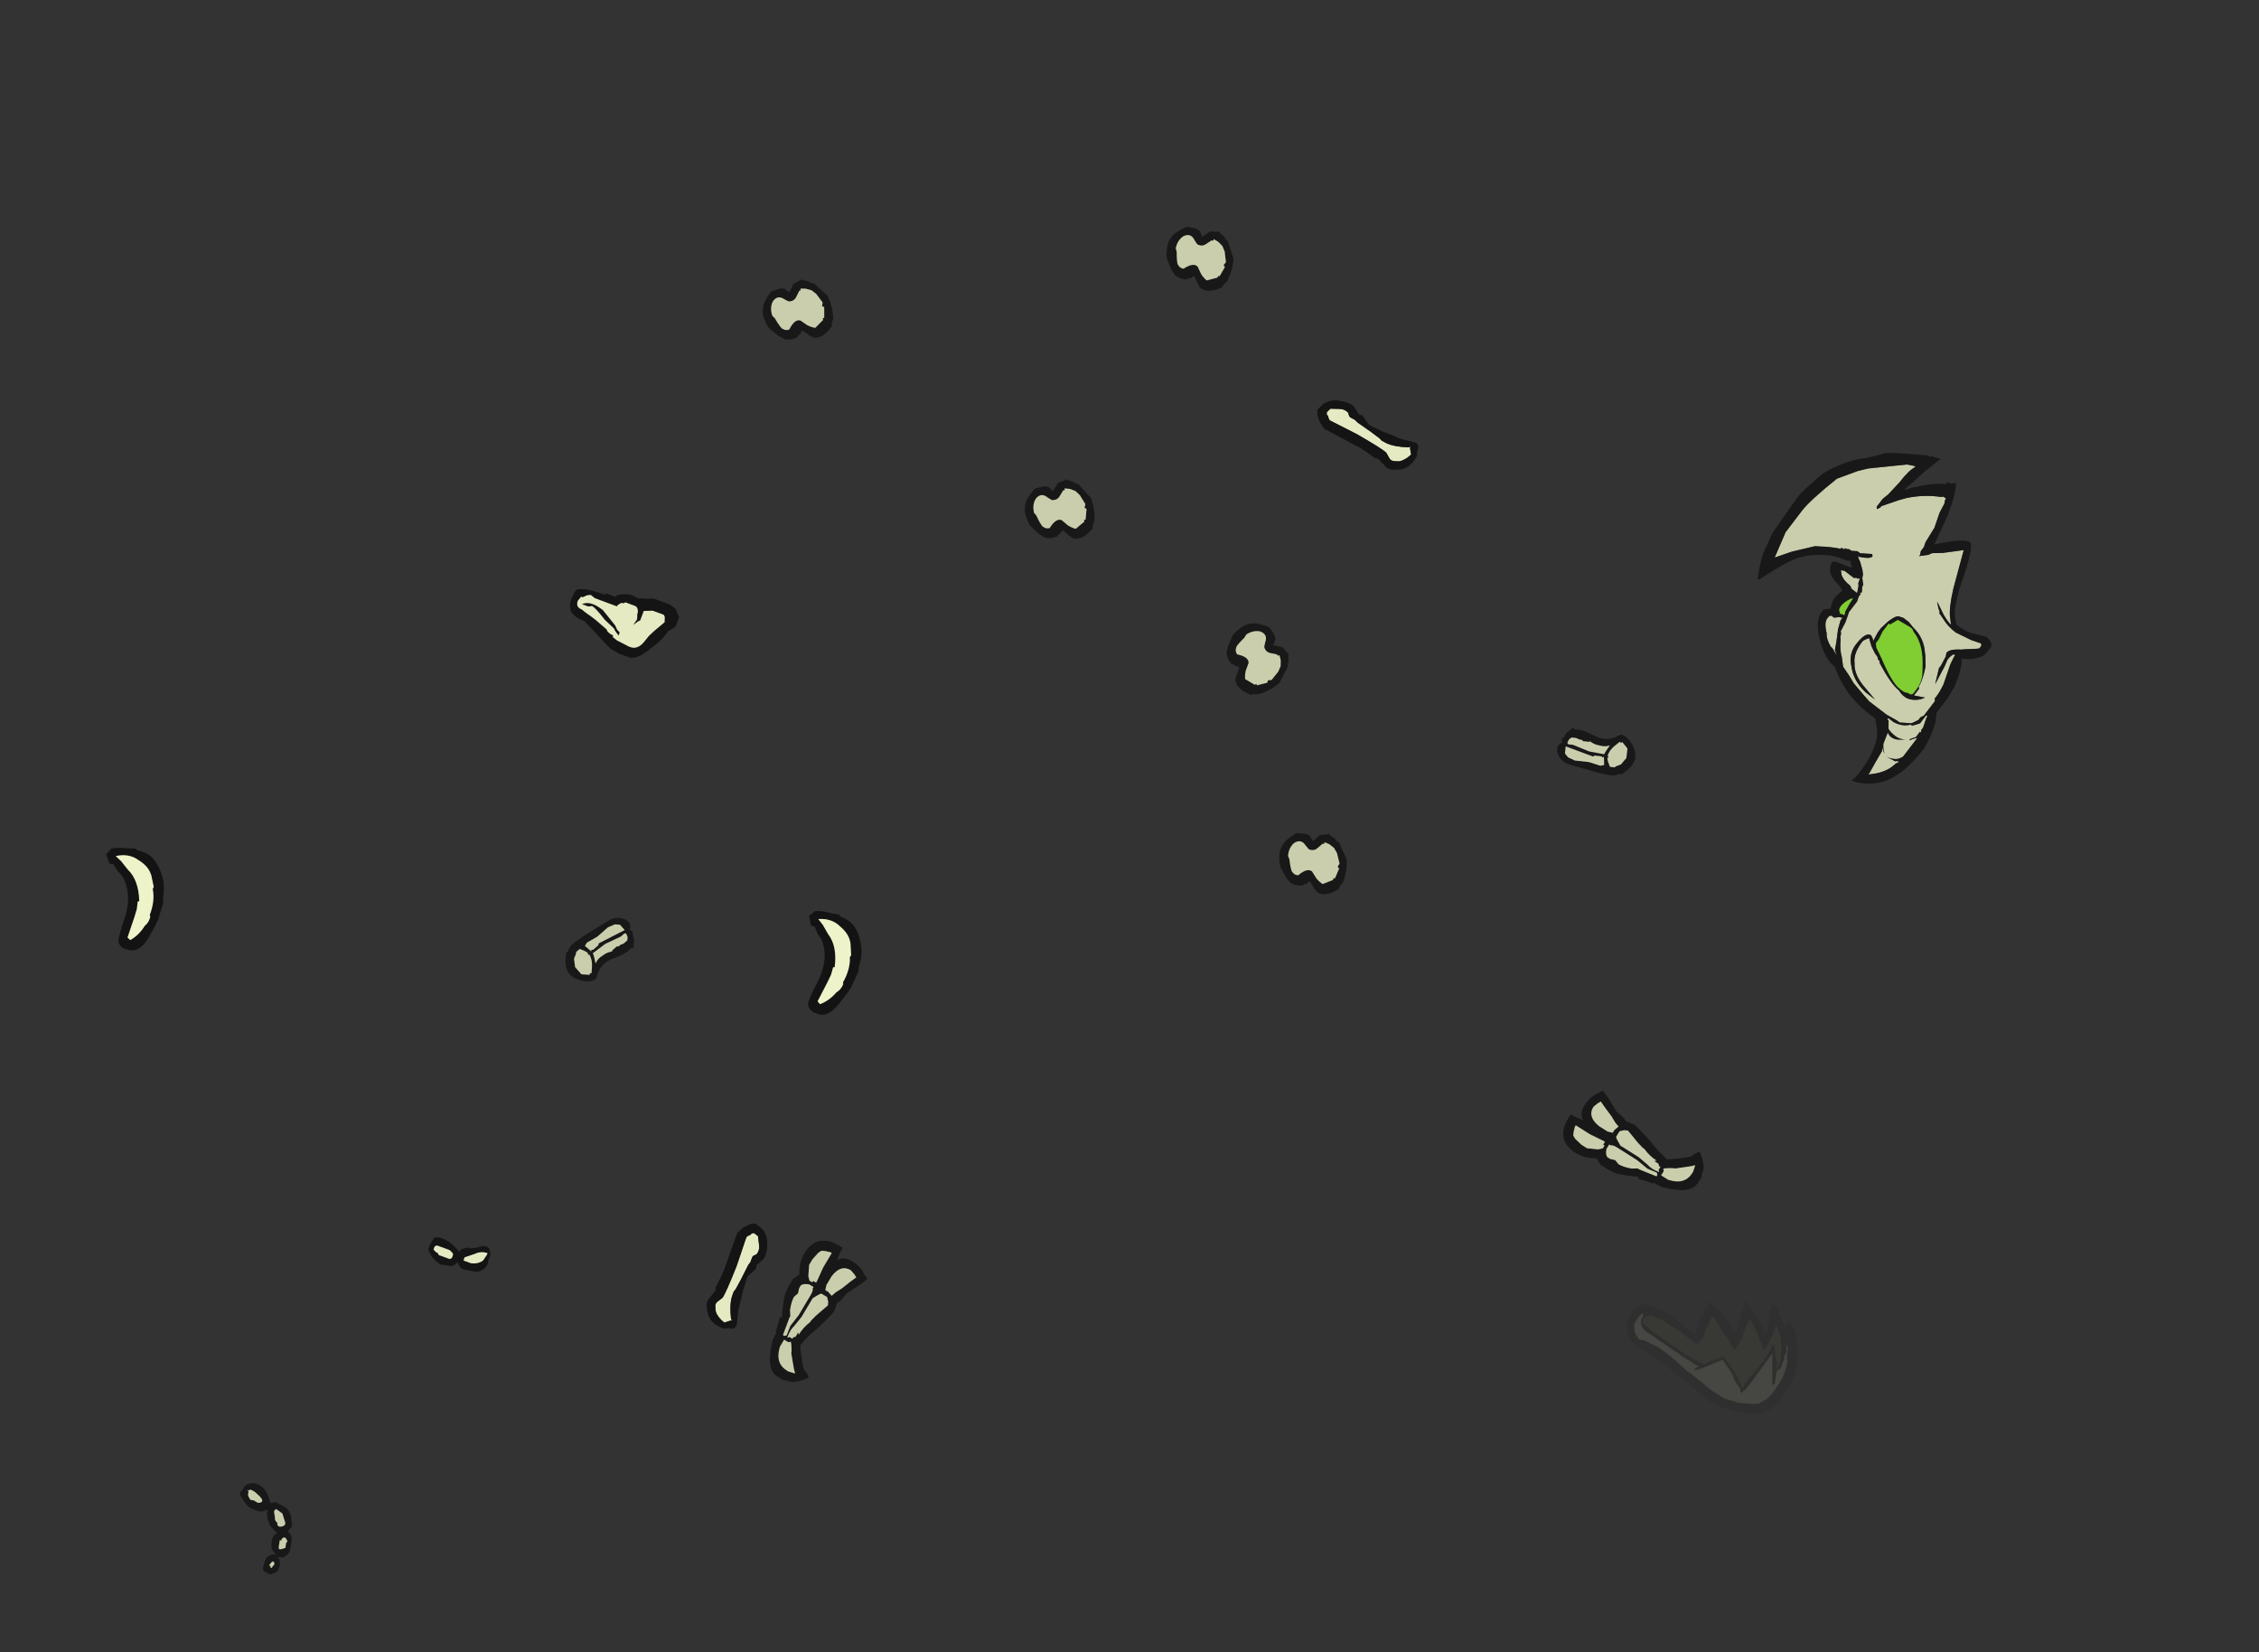 <?xml version="1.0" encoding="UTF-8" standalone="no"?>
<svg xmlns:ffdec="https://www.free-decompiler.com/flash" xmlns:xlink="http://www.w3.org/1999/xlink" ffdec:objectType="frame" height="344.65px" width="471.35px" xmlns="http://www.w3.org/2000/svg">
  <rect width="100%" height="100%" fill="#333333" stroke="none"/>
  <g transform="matrix(1.0, 0.0, 0.0, 1.0, 203.7, 184.4)">
    <use ffdec:characterId="857" ffdec:characterName="a_Dragon2BoneFoot" height="30.1" transform="matrix(-0.534, 0.844, -0.844, -0.534, 153.585, 57.638)" width="14.0" xlink:href="#sprite0"/>
    <use ffdec:characterId="855" ffdec:characterName="a_Dragon2BoneLeg2" height="14.0" transform="matrix(0.78, -0.623, 0.623, 0.78, 119.778, -28.797)" width="13.65" xlink:href="#sprite1"/>
    <use ffdec:characterId="853" ffdec:characterName="a_Dragon2BoneLeg1" height="21.7" transform="matrix(-0.723, 0.689, -0.689, -0.723, 93.472, -90.253)" width="11.9" xlink:href="#sprite2"/>
    <use ffdec:characterId="851" ffdec:characterName="a_Dragon2BoneTail1" height="12.95" transform="matrix(-0.342, 0.939, -0.939, -0.342, -100.511, 76.091)" width="7.0" xlink:href="#sprite3"/>
    <use ffdec:characterId="849" ffdec:characterName="a_Dragon2BoneTail2" height="12.6" transform="matrix(0.157, -0.987, 0.987, 0.157, -156.145, 142.645)" width="18.2" xlink:href="#sprite4"/>
    <use ffdec:characterId="847" ffdec:characterName="a_Dragon2BoneWaist" height="13.3" transform="matrix(0.937, 0.347, -0.347, 0.937, -82.387, -65.113)" width="22.4" xlink:href="#sprite5"/>
    <use ffdec:characterId="857" ffdec:characterName="a_Dragon2BoneFoot" height="30.1" transform="matrix(-0.858, -0.511, 0.511, -0.858, -36.643, 105.687)" width="14.0" xlink:href="#sprite0"/>
    <use ffdec:characterId="855" ffdec:characterName="a_Dragon2BoneLeg2" height="14.0" transform="matrix(-0.066, 0.998, -0.998, -0.066, -71.105, 7.328)" width="13.65" xlink:href="#sprite1"/>
    <use ffdec:characterId="853" ffdec:characterName="a_Dragon2BoneLeg1" height="21.7" transform="matrix(-0.786, -0.616, 0.616, -0.786, -51.505, 94.141)" width="11.9" xlink:href="#sprite2"/>
    <use ffdec:characterId="845" ffdec:characterName="a_Dragon2BoneNeck" height="12.6" transform="matrix(0.947, -0.318, 0.318, 0.947, -45.883, -122.939)" width="14.0" xlink:href="#sprite6"/>
    <use ffdec:characterId="845" ffdec:characterName="a_Dragon2BoneNeck" height="12.6" transform="matrix(0.978, 0.204, -0.204, 0.978, 40.985, -138.09)" width="14.0" xlink:href="#sprite6"/>
    <use ffdec:characterId="845" ffdec:characterName="a_Dragon2BoneNeck" height="12.6" transform="matrix(0.541, 0.839, -0.839, 0.541, 59.799, -56.333)" width="14.0" xlink:href="#sprite6"/>
    <use ffdec:characterId="845" ffdec:characterName="a_Dragon2BoneNeck" height="12.6" transform="matrix(0.996, 0.083, -0.083, 0.996, 63.748, -11.207)" width="14.0" xlink:href="#sprite6"/>
    <use ffdec:characterId="845" ffdec:characterName="a_Dragon2BoneNeck" height="12.6" transform="matrix(0.973, -0.23, 0.23, 0.973, 9.145, -82.118)" width="14.0" xlink:href="#sprite6"/>
    <use ffdec:characterId="883" ffdec:characterName="a_Dragon2Jaw" height="36.05" transform="matrix(0.53, -0.848, 0.848, 0.53, 133.0, 95.4)" width="24.15" xlink:href="#sprite7"/>
    <use ffdec:characterId="859" ffdec:characterName="a_Dragon2Head2" height="64.75" transform="matrix(-0.794, -0.606, 0.606, -0.794, 188.955, -16.709)" width="52.85" xlink:href="#sprite8"/>
    <use ffdec:characterId="843" ffdec:characterName="a_Dragon2BoneRib" height="21.7" transform="matrix(-0.98, 0.196, -0.196, -0.98, -21.507, 25.379)" width="13.3" xlink:href="#sprite9"/>
    <use ffdec:characterId="843" ffdec:characterName="a_Dragon2BoneRib" height="21.7" transform="matrix(-0.94, 0.342, -0.342, -0.94, -165.49, 10.321)" width="13.3" xlink:href="#sprite9"/>
  </g>
  <defs>
    <g id="sprite0" transform="matrix(1.0, 0.0, 0.0, 1.0, 7.0, 15.05)">
      <use ffdec:characterId="856" height="4.3" transform="matrix(7.0, 0.0, 0.0, 7.0, -7.0, -15.05)" width="2.0" xlink:href="#shape0"/>
    </g>
    <g id="shape0" transform="matrix(1.0, 0.0, 0.0, 1.0, 1.0, 2.15)">
      <path d="M0.15 -2.15 L0.15 -2.15 M0.5 -1.05 L0.55 -1.0 0.55 -0.95 Q0.6 -0.75 0.65 -0.6 L0.6 -0.55 0.7 -0.35 0.85 0.0 Q0.9 0.2 0.9 0.35 L0.9 0.6 0.8 0.8 Q1.0 1.1 1.0 1.45 1.0 1.65 0.9 1.85 0.7 2.15 0.25 2.15 L0.1 2.15 0.1 2.1 Q0.1 1.95 0.05 1.75 -0.05 1.95 -0.35 1.95 -0.65 1.95 -0.85 1.8 -1.0 1.75 -1.0 1.7 L-0.9 1.45 -0.7 1.05 -0.65 0.75 -0.6 0.65 -0.65 0.4 Q-0.65 0.3 -0.5 -0.25 -0.35 -0.65 -0.3 -1.0 -0.4 -1.15 -0.65 -1.45 L-0.75 -1.55 Q-1.0 -1.65 -1.0 -1.7 -1.0 -1.75 -0.8 -1.95 -0.65 -2.1 -0.5 -2.1 L-0.4 -2.15 -0.2 -2.15 Q0.05 -2.15 0.25 -1.85 L0.4 -1.55 0.45 -1.4 Q0.5 -1.3 0.5 -1.1 L0.5 -1.05 M0.15 -1.5 L0.1 -1.6 Q-0.05 -1.85 -0.35 -1.85 L-0.4 -1.85 -0.6 -1.8 -0.5 -1.7 -0.2 -1.35 -0.15 -1.25 -0.05 -1.1 0.0 -1.05 0.05 -1.1 0.2 -1.1 0.2 -1.35 0.15 -1.5 M0.1 -0.95 L0.0 -0.95 0.0 -0.9 -0.05 -0.85 -0.05 -0.7 -0.1 -0.75 Q-0.1 -0.5 -0.2 -0.25 L-0.2 -0.2 -0.25 0.0 -0.4 0.45 -0.35 0.55 -0.25 0.65 -0.05 0.65 Q0.0 0.6 0.1 0.4 L0.1 -0.25 0.15 -0.6 Q0.2 -0.75 0.15 -1.0 L0.1 -0.95 M0.3 -1.0 L0.25 -1.0 0.2 -0.95 0.25 -0.65 0.2 -0.25 0.2 0.45 Q0.2 0.6 0.25 0.65 L0.25 0.7 0.4 0.7 Q0.55 0.65 0.6 0.55 L0.6 0.45 0.55 0.3 0.6 0.15 Q0.6 0.0 0.5 -0.25 L0.4 -0.4 0.4 -0.45 0.3 -1.0 M0.35 0.85 L0.25 0.85 0.25 0.9 0.3 1.35 0.3 1.85 0.35 1.85 0.5 1.8 0.6 1.75 0.65 1.65 0.7 1.4 0.7 1.2 0.55 0.9 0.45 0.8 0.35 0.8 0.35 0.85 M-0.15 0.8 L-0.2 0.8 -0.35 0.75 -0.4 0.9 -0.5 1.1 Q-0.65 1.5 -0.7 1.6 L-0.6 1.65 -0.45 1.7 Q-0.1 1.7 -0.05 1.25 L-0.05 0.95 -0.1 0.8 -0.15 0.8" fill="#111111" fill-opacity="0.761" fill-rule="evenodd" stroke="none"/>
      <path d="M0.5 -1.1 L0.5 -1.05 0.5 -1.1 M-0.15 0.8 L-0.1 0.8 -0.05 0.95 -0.05 1.25 Q-0.1 1.7 -0.45 1.7 L-0.6 1.65 -0.7 1.6 Q-0.65 1.5 -0.5 1.1 L-0.4 0.9 -0.35 0.75 -0.2 0.8 -0.15 0.8 M0.35 0.85 L0.35 0.8 0.45 0.8 0.55 0.9 0.7 1.2 0.7 1.4 0.65 1.65 0.6 1.75 0.5 1.8 0.35 1.85 0.3 1.85 0.3 1.35 0.25 0.9 0.25 0.85 0.35 0.85 M0.3 -1.0 L0.4 -0.45 0.4 -0.4 0.5 -0.25 Q0.6 0.0 0.6 0.15 L0.55 0.3 0.6 0.45 0.6 0.55 Q0.55 0.65 0.4 0.7 L0.25 0.7 0.25 0.65 Q0.2 0.6 0.2 0.45 L0.2 -0.25 0.25 -0.65 0.2 -0.95 0.25 -1.0 0.3 -1.0 M0.1 -0.95 L0.15 -1.0 Q0.2 -0.75 0.15 -0.6 L0.1 -0.25 0.1 0.4 Q0.0 0.6 -0.05 0.65 L-0.25 0.65 -0.35 0.55 -0.4 0.45 -0.25 0.0 -0.2 -0.2 -0.2 -0.25 Q-0.1 -0.5 -0.1 -0.75 L-0.05 -0.7 -0.05 -0.85 0.0 -0.9 0.0 -0.95 0.1 -0.95 M0.15 -1.5 L0.2 -1.35 0.2 -1.1 0.05 -1.1 0.0 -1.05 -0.05 -1.1 -0.15 -1.25 -0.2 -1.35 -0.5 -1.7 -0.6 -1.8 -0.4 -1.85 -0.35 -1.85 Q-0.05 -1.85 0.1 -1.6 L0.15 -1.5" fill="#faffd2" fill-opacity="0.761" fill-rule="evenodd" stroke="none"/>
    </g>
    <g id="sprite1" transform="matrix(1.0, 0.0, 0.0, 1.0, 7.0, 7.0)">
      <use ffdec:characterId="854" height="2.0" transform="matrix(7.0, 0.0, 0.0, 7.0, -7.0, -7.0)" width="1.95" xlink:href="#shape1"/>
    </g>
    <g id="shape1" transform="matrix(1.0, 0.0, 0.0, 1.0, 1.0, 1.0)">
      <path d="M-0.6 -0.95 L-0.5 -0.95 -0.4 -1.0 -0.15 -1.0 -0.1 -0.9 Q0.05 -0.8 0.2 -0.45 0.35 -0.1 0.65 0.0 L0.85 0.05 Q0.95 0.15 0.95 0.35 0.95 0.55 0.85 0.75 0.7 1.0 0.35 1.0 L0.15 1.0 0.1 0.95 Q-0.05 0.9 -0.1 0.85 L-0.2 0.75 -0.4 0.5 -0.9 -0.2 Q-1.0 -0.35 -1.0 -0.5 -1.0 -0.7 -0.9 -0.8 -0.8 -0.9 -0.65 -0.85 L-0.65 -0.9 -0.6 -0.95 M-0.8 -0.4 L-0.7 -0.2 -0.4 0.1 -0.2 0.4 -0.1 0.45 0.05 0.25 0.0 0.25 0.0 0.2 -0.15 0.05 -0.2 0.05 -0.65 -0.7 -0.8 -0.55 -0.8 -0.4 M-0.3 -0.75 L-0.35 -0.8 -0.45 -0.8 -0.55 -0.75 -0.55 -0.7 -0.45 -0.6 -0.2 -0.15 0.1 0.2 Q0.2 0.15 0.4 0.1 0.25 0.05 0.15 -0.1 0.05 -0.2 0.0 -0.4 L0.0 -0.35 -0.15 -0.5 -0.15 -0.55 -0.2 -0.6 -0.25 -0.7 -0.3 -0.75 M0.75 0.25 L0.7 0.25 0.7 0.2 0.5 0.2 Q0.3 0.2 0.15 0.3 L0.15 0.35 0.1 0.35 0.05 0.45 0.0 0.6 0.1 0.7 0.15 0.7 0.3 0.75 0.55 0.7 0.75 0.5 0.75 0.25" fill="#111111" fill-opacity="0.761" fill-rule="evenodd" stroke="none"/>
      <path d="M-0.3 -0.75 L-0.25 -0.7 -0.2 -0.6 -0.15 -0.55 -0.15 -0.5 0.0 -0.35 0.0 -0.4 Q0.05 -0.2 0.15 -0.1 0.25 0.05 0.4 0.1 0.2 0.15 0.1 0.2 L-0.2 -0.15 -0.45 -0.6 -0.55 -0.7 -0.55 -0.75 -0.45 -0.8 -0.35 -0.8 -0.3 -0.75 M-0.8 -0.4 L-0.8 -0.55 -0.65 -0.7 -0.2 0.05 -0.15 0.05 0.0 0.2 0.0 0.25 0.05 0.25 -0.1 0.45 -0.2 0.4 -0.4 0.1 -0.7 -0.2 -0.8 -0.4 M0.75 0.25 L0.75 0.5 0.55 0.7 0.3 0.75 0.15 0.7 0.1 0.7 0.0 0.6 0.05 0.45 0.1 0.35 0.15 0.35 0.15 0.3 Q0.3 0.2 0.5 0.2 L0.7 0.2 0.7 0.25 0.75 0.25" fill="#faffd2" fill-opacity="0.761" fill-rule="evenodd" stroke="none"/>
    </g>
    <g id="sprite2" transform="matrix(1.0, 0.0, 0.0, 1.0, 5.95, 10.85)">
      <use ffdec:characterId="852" height="3.1" transform="matrix(7.0, 0.0, 0.0, 7.0, -5.95, -10.85)" width="1.7" xlink:href="#shape2"/>
    </g>
    <g id="shape2" transform="matrix(1.0, 0.0, 0.0, 1.0, 0.85, 1.55)">
      <path d="M0.05 -1.0 L0.0 -0.8 Q0.0 -0.65 0.25 0.2 L0.55 1.05 0.55 1.1 0.5 1.2 0.5 1.25 0.45 1.3 0.3 1.3 0.1 1.1 Q0.0 1.0 0.0 0.85 L0.05 0.75 0.05 0.7 0.0 0.55 0.0 0.45 -0.1 -0.05 -0.15 -0.35 -0.15 -0.45 -0.2 -0.6 Q-0.3 -0.85 -0.6 -1.15 L-0.65 -1.15 -0.6 -1.2 -0.5 -1.35 Q-0.25 -1.35 -0.1 -1.25 L-0.05 -1.2 Q0.05 -1.1 0.05 -1.05 L0.05 -1.0" fill="#faffd2" fill-opacity="0.898" fill-rule="evenodd" stroke="none"/>
      <path d="M0.05 -1.0 L0.05 -1.05 Q0.05 -1.1 -0.05 -1.2 L-0.1 -1.25 Q-0.25 -1.35 -0.5 -1.35 L-0.6 -1.2 -0.65 -1.15 -0.6 -1.15 Q-0.3 -0.85 -0.2 -0.6 L-0.15 -0.45 -0.15 -0.35 -0.1 -0.05 0.0 0.45 0.0 0.55 0.05 0.7 0.05 0.75 0.0 0.85 Q0.0 1.0 0.1 1.1 L0.3 1.3 0.45 1.3 0.5 1.25 0.5 1.2 0.55 1.1 0.55 1.05 0.25 0.2 Q0.0 -0.65 0.0 -0.8 L0.05 -1.0 M0.3 -1.1 L0.3 -0.75 0.35 -0.7 Q0.45 -0.15 0.5 -0.05 L0.85 1.0 0.8 1.25 0.7 1.45 0.6 1.55 0.35 1.55 Q0.1 1.5 -0.05 1.3 -0.25 1.05 -0.25 0.85 L-0.2 0.6 -0.25 0.5 -0.2 0.15 -0.35 -0.25 Q-0.45 -0.45 -0.6 -0.8 L-0.85 -1.2 Q-0.85 -1.3 -0.8 -1.35 L-0.7 -1.4 -0.6 -1.5 Q-0.15 -1.65 0.1 -1.4 0.3 -1.25 0.3 -1.1 M0.0 -1.35 L0.0 -1.35" fill="#111111" fill-opacity="0.898" fill-rule="evenodd" stroke="none"/>
    </g>
    <g id="sprite3" transform="matrix(1.0, 0.0, 0.0, 1.0, 3.5, 6.65)">
      <use ffdec:characterId="850" height="1.85" transform="matrix(7.0, 0.0, 0.0, 7.0, -3.5, -6.65)" width="1.0" xlink:href="#shape3"/>
    </g>
    <g id="shape3" transform="matrix(1.0, 0.0, 0.0, 1.0, 0.5, 0.95)">
      <path d="M0.4 -0.3 Q0.4 -0.15 0.25 -0.05 0.45 0.0 0.45 0.2 L0.5 0.4 Q0.45 0.6 0.35 0.75 L0.2 0.9 0.05 0.9 -0.2 0.85 -0.25 0.7 -0.25 0.6 Q-0.25 0.4 -0.15 0.2 L-0.05 0.0 Q-0.15 0.0 -0.2 -0.1 -0.3 -0.25 -0.25 -0.25 L-0.35 -0.45 Q-0.65 -0.8 -0.25 -0.9 L-0.1 -0.9 Q0.1 -0.95 0.25 -0.8 0.35 -0.7 0.35 -0.6 L0.4 -0.3 M0.15 -0.45 Q0.1 -0.65 -0.05 -0.75 L-0.25 -0.8 -0.3 -0.8 Q-0.3 -0.6 -0.15 -0.45 L0.05 -0.2 Q0.1 -0.2 0.15 -0.2 0.15 -0.25 0.15 -0.45 M0.0 0.7 L0.05 0.75 0.15 0.75 0.2 0.65 0.2 0.6 0.25 0.55 Q0.25 0.5 0.25 0.45 L0.25 0.2 0.2 0.15 0.1 0.15 Q0.05 0.15 0.0 0.3 L0.0 0.7" fill="#111111" fill-opacity="0.898" fill-rule="evenodd" stroke="none"/>
      <path d="M0.0 0.7 L0.0 0.3 Q0.05 0.15 0.1 0.15 L0.2 0.15 0.25 0.2 0.25 0.45 Q0.25 0.5 0.25 0.55 L0.2 0.6 0.2 0.65 0.15 0.75 0.05 0.75 0.0 0.7 M0.15 -0.45 Q0.15 -0.25 0.15 -0.2 0.1 -0.2 0.05 -0.2 L-0.15 -0.45 Q-0.3 -0.6 -0.3 -0.8 L-0.25 -0.8 -0.05 -0.75 Q0.1 -0.65 0.15 -0.45" fill="#faffd2" fill-opacity="0.898" fill-rule="evenodd" stroke="none"/>
    </g>
    <g id="sprite4" transform="matrix(1.0, 0.0, 0.0, 1.0, 9.1, 6.3)">
      <use ffdec:characterId="848" height="1.8" transform="matrix(7.0, 0.0, 0.0, 7.0, -9.1, -6.3)" width="2.6" xlink:href="#shape4"/>
    </g>
    <g id="shape4" transform="matrix(1.0, 0.0, 0.0, 1.0, 1.3, 0.9)">
      <path d="M0.5 -0.2 Q0.5 -0.3 0.55 -0.5 0.65 -0.7 0.75 -0.75 L0.85 -0.85 0.95 -0.9 1.05 -0.85 1.0 -0.85 1.15 -0.8 Q1.25 -0.75 1.3 -0.6 1.35 -0.25 1.0 -0.05 L0.8 0.05 0.85 0.2 0.75 0.5 Q0.65 0.7 0.4 0.75 L0.2 0.8 0.15 0.75 0.05 0.7 0.0 0.75 Q-0.05 0.85 -0.25 0.85 L-0.5 0.85 Q-0.7 0.8 -0.75 0.65 L-0.75 0.5 Q-0.8 0.6 -0.9 0.6 -1.05 0.65 -1.2 0.55 L-1.3 0.4 Q-1.3 0.3 -1.25 0.25 L-1.25 0.2 Q-1.2 0.1 -1.05 0.15 L-0.95 0.15 -0.8 0.2 -0.7 0.35 -0.7 0.45 -0.55 0.3 Q-0.15 0.2 -0.05 0.4 L0.0 0.3 0.05 0.25 Q0.1 0.15 0.3 0.05 L0.45 0.0 0.6 0.0 Q0.55 -0.05 0.5 -0.2 M1.05 -0.65 L0.95 -0.65 Q0.9 -0.65 0.8 -0.55 L0.8 -0.45 Q0.75 -0.35 0.75 -0.3 0.8 -0.1 0.95 -0.3 L1.05 -0.45 Q1.1 -0.55 1.1 -0.6 L1.05 -0.7 1.05 -0.65 M0.6 0.2 L0.55 0.2 0.4 0.25 Q0.3 0.25 0.25 0.35 L0.2 0.35 0.15 0.4 0.15 0.45 Q0.2 0.65 0.35 0.55 L0.55 0.45 0.65 0.25 0.6 0.2 M-0.95 0.35 L-1.05 0.3 -1.05 0.35 -1.1 0.35 -1.1 0.4 Q-1.05 0.4 -1.0 0.45 L-0.95 0.45 -0.9 0.4 -0.95 0.35 M-0.45 0.5 Q-0.55 0.5 -0.5 0.6 L-0.45 0.7 -0.3 0.7 Q-0.25 0.75 -0.2 0.7 L-0.15 0.65 -0.15 0.6 -0.2 0.55 -0.25 0.55 -0.25 0.5 -0.45 0.5" fill="#111111" fill-opacity="0.761" fill-rule="evenodd" stroke="none"/>
      <path d="M0.6 0.2 L0.65 0.25 0.55 0.45 0.35 0.55 Q0.2 0.65 0.15 0.45 L0.15 0.4 0.2 0.35 0.25 0.35 Q0.3 0.25 0.4 0.25 L0.55 0.2 0.6 0.2 M1.05 -0.65 L1.05 -0.7 1.1 -0.6 Q1.1 -0.55 1.05 -0.45 L0.95 -0.3 Q0.8 -0.1 0.75 -0.3 0.75 -0.35 0.8 -0.45 L0.8 -0.55 Q0.9 -0.65 0.95 -0.65 L1.05 -0.65 M-0.45 0.5 L-0.25 0.5 -0.25 0.55 -0.2 0.55 -0.15 0.6 -0.15 0.65 -0.2 0.7 Q-0.25 0.75 -0.3 0.7 L-0.45 0.7 -0.5 0.6 Q-0.55 0.5 -0.45 0.5 M-0.95 0.35 L-0.9 0.4 -0.95 0.45 -1.0 0.45 Q-1.05 0.4 -1.1 0.4 L-1.1 0.35 -1.05 0.35 -1.05 0.3 -0.95 0.35" fill="#faffd2" fill-opacity="0.761" fill-rule="evenodd" stroke="none"/>
    </g>
    <g id="sprite5" transform="matrix(1.0, 0.0, 0.0, 1.0, 11.2, 6.65)">
      <use ffdec:characterId="846" height="1.9" transform="matrix(7.0, 0.0, 0.0, 7.0, -11.2, -6.65)" width="3.2" xlink:href="#shape5"/>
    </g>
    <g id="shape5" transform="matrix(1.0, 0.0, 0.0, 1.0, 1.6, 0.95)">
      <path d="M0.45 -0.85 L0.7 -0.95 1.2 -0.95 1.4 -0.9 1.6 -0.7 1.6 -0.4 1.5 -0.25 1.45 -0.2 1.4 -0.05 Q1.35 0.15 1.15 0.45 0.9 0.9 0.65 0.95 L0.3 0.95 0.0 0.9 -0.5 0.65 Q-0.8 0.5 -0.9 0.45 L-1.0 0.4 Q-1.35 0.4 -1.5 0.25 -1.6 0.1 -1.6 -0.05 -1.6 -0.3 -1.55 -0.4 -1.35 -0.55 -0.7 -0.55 L-0.7 -0.6 -0.4 -0.6 Q-0.35 -0.7 -0.2 -0.75 0.0 -0.85 0.2 -0.8 L0.3 -0.8 0.4 -0.85 0.45 -0.85 M0.55 -0.5 L0.55 -0.2 0.5 -0.15 0.4 0.0 0.45 -0.2 0.4 -0.35 0.4 -0.4 Q0.35 -0.55 0.25 -0.55 L-0.05 -0.55 -0.1 -0.5 -0.15 -0.5 Q-0.25 -0.4 -0.25 -0.35 L-0.95 -0.35 -1.1 -0.4 -1.2 -0.35 -1.3 -0.25 -1.35 -0.25 -1.4 -0.1 Q-1.4 0.1 -1.2 0.1 L-1.05 0.15 Q-0.85 0.2 -0.7 0.25 L-0.3 0.4 -0.25 0.45 Q-0.15 0.5 -0.05 0.5 L-0.05 0.55 0.1 0.6 0.5 0.65 0.55 0.65 Q0.8 0.65 0.9 0.3 L0.95 0.15 1.05 -0.05 1.25 -0.4 1.2 -0.55 1.15 -0.6 0.8 -0.6 0.55 -0.5 M0.2 -0.45 L0.2 -0.45 M0.1 0.45 L-0.05 0.35 -0.1 0.3 -0.45 0.15 Q-0.85 -0.1 -0.95 -0.1 L-1.05 -0.05 -1.25 -0.05 Q-1.05 -0.25 -0.6 -0.1 L-0.1 0.2 0.0 0.3 0.1 0.35 0.1 0.45 M-0.15 -0.25 L-0.15 -0.25" fill="#111111" fill-opacity="0.898" fill-rule="evenodd" stroke="none"/>
      <path d="M0.4 -0.85 L0.45 -0.85 0.4 -0.85" fill="#c26a6a" fill-opacity="0.898" fill-rule="evenodd" stroke="none"/>
      <path d="M0.55 -0.5 L0.8 -0.6 1.15 -0.6 1.2 -0.55 1.25 -0.4 1.05 -0.05 0.95 0.15 0.9 0.3 Q0.8 0.65 0.55 0.65 L0.5 0.65 0.1 0.6 -0.05 0.55 -0.05 0.5 Q-0.15 0.5 -0.25 0.45 L-0.3 0.4 -0.7 0.25 Q-0.85 0.2 -1.05 0.15 L-1.2 0.1 Q-1.4 0.1 -1.4 -0.1 L-1.35 -0.25 -1.3 -0.25 -1.2 -0.35 -1.1 -0.4 -0.95 -0.35 -0.25 -0.35 Q-0.25 -0.4 -0.15 -0.5 L-0.1 -0.5 -0.05 -0.55 0.25 -0.55 Q0.35 -0.55 0.4 -0.4 L0.4 -0.35 0.45 -0.2 0.4 0.0 0.5 -0.15 0.55 -0.2 0.55 -0.5 M0.2 -0.45 L0.2 -0.45 M0.1 0.45 L0.1 0.35 0.0 0.3 -0.1 0.2 -0.6 -0.1 Q-1.05 -0.25 -1.25 -0.05 L-1.05 -0.05 -0.95 -0.1 Q-0.85 -0.1 -0.45 0.15 L-0.1 0.3 -0.05 0.35 0.1 0.45 M-0.15 -0.25 L-0.15 -0.25" fill="#faffd2" fill-opacity="0.898" fill-rule="evenodd" stroke="none"/>
    </g>
    <g id="sprite6" transform="matrix(1.0, 0.0, 0.0, 1.0, 7.0, 6.3)">
      <use ffdec:characterId="844" height="1.8" transform="matrix(7.0, 0.0, 0.0, 7.0, -7.0, -6.3)" width="2.0" xlink:href="#shape6"/>
    </g>
    <g id="shape6" transform="matrix(1.0, 0.0, 0.0, 1.0, 1.0, 0.9)">
      <path d="M0.55 -0.8 L0.6 -0.8 0.6 -0.75 0.65 -0.75 0.65 -0.7 0.7 -0.7 0.75 -0.65 0.8 -0.55 1.0 -0.2 Q1.05 0.15 0.95 0.5 L0.85 0.65 0.85 0.7 Q0.45 1.0 0.2 0.85 0.1 0.75 0.0 0.6 L-0.05 0.55 -0.1 0.6 Q-0.15 0.65 -0.2 0.65 L-0.25 0.7 -0.45 0.7 -0.6 0.65 -0.75 0.5 -0.95 0.2 Q-1.0 0.05 -1.0 -0.05 -1.05 -0.35 -0.85 -0.6 -0.7 -0.75 -0.55 -0.85 L-0.3 -0.85 Q-0.25 -0.85 -0.15 -0.8 L-0.05 -0.65 0.15 -0.85 0.45 -0.9 0.45 -0.85 0.5 -0.85 0.55 -0.8 M0.45 -0.6 L0.3 -0.65 0.3 -0.6 0.25 -0.6 0.1 -0.45 Q0.0 -0.35 -0.15 -0.4 L-0.25 -0.5 Q-0.4 -0.7 -0.6 -0.55 -0.75 -0.4 -0.75 -0.15 L-0.7 -0.05 Q-0.65 0.2 -0.6 0.3 L-0.55 0.35 Q-0.5 0.4 -0.4 0.4 -0.15 0.15 0.0 0.25 L0.15 0.45 Q0.25 0.55 0.35 0.6 L0.65 0.45 0.65 0.4 0.7 0.4 0.8 0.1 0.75 0.05 0.8 -0.05 0.7 -0.35 0.6 -0.5 0.45 -0.6 M0.3 -0.5 L0.3 -0.5" fill="#111111" fill-opacity="0.761" fill-rule="evenodd" stroke="none"/>
      <path d="M0.45 -0.6 L0.6 -0.5 0.7 -0.35 0.8 -0.05 0.75 0.05 0.8 0.1 0.7 0.4 0.65 0.4 0.65 0.45 0.35 0.6 Q0.25 0.55 0.15 0.45 L0.0 0.25 Q-0.15 0.15 -0.4 0.4 -0.5 0.4 -0.55 0.35 L-0.6 0.3 Q-0.65 0.2 -0.7 -0.05 L-0.75 -0.15 Q-0.75 -0.4 -0.6 -0.55 -0.4 -0.7 -0.25 -0.5 L-0.15 -0.4 Q0.0 -0.35 0.1 -0.45 L0.25 -0.6 0.3 -0.6 0.3 -0.65 0.45 -0.6 M0.3 -0.5 L0.3 -0.5" fill="#faffd2" fill-opacity="0.761" fill-rule="evenodd" stroke="none"/>
    </g>
    <g id="sprite7" transform="matrix(1.0, 0.0, 0.0, 1.0, 0.0, 0.0)">
      <use ffdec:characterId="882" height="5.15" transform="matrix(7.0, 0.0, 0.0, 7.0, 0.0, 0.0)" width="3.45" xlink:href="#shape7"/>
    </g>
    <g id="shape7" transform="matrix(1.0, 0.0, 0.0, 1.0, 0.0, 0.0)">
      <path d="M3.1 2.7 L3.1 2.75 Q2.85 3.35 2.6 3.7 L2.75 3.7 3.05 3.55 3.3 3.45 Q3.45 3.45 3.45 3.55 L3.05 4.15 3.25 4.05 3.25 4.1 Q3.25 4.4 2.75 4.75 2.2 5.15 1.6 5.15 L1.25 5.15 Q0.5 5.15 0.2 4.3 L0.15 4.2 0.15 4.15 0.05 3.85 Q0.0 3.65 0.0 3.55 L0.0 3.4 0.05 2.95 0.2 1.75 0.25 0.95 Q0.2 0.85 0.25 0.75 L0.25 0.6 Q0.25 0.45 0.4 0.25 0.6 0.0 0.95 0.0 L1.1 0.0 Q1.25 0.05 1.4 0.15 L1.5 0.45 1.55 0.75 1.55 1.25 1.45 1.85 1.45 1.95 1.95 1.8 2.05 1.85 2.3 1.8 Q2.35 1.8 2.4 1.85 2.5 1.7 2.5 1.85 2.5 2.2 2.2 2.8 L2.15 2.95 3.1 2.7 M1.2 0.35 Q1.15 0.25 1.0 0.25 L0.75 0.25 Q0.7 0.3 0.6 0.35 L0.55 0.4 Q0.5 0.5 0.45 0.6 L0.45 0.65 0.5 0.75 0.55 1.25 Q0.55 1.6 0.4 2.35 L0.4 2.45 0.35 2.9 Q0.3 3.15 0.3 3.35 L0.3 3.7 0.35 3.9 0.4 4.05 0.4 4.1 0.55 4.4 0.7 4.65 0.9 4.75 Q1.05 4.85 1.5 4.85 L1.55 4.85 Q1.95 4.85 2.25 4.7 L2.3 4.65 2.6 4.5 2.65 4.45 2.6 4.45 2.45 4.55 2.3 4.55 2.25 4.6 2.2 4.6 1.95 4.65 1.85 4.6 1.8 4.6 1.45 4.75 1.4 4.7 2.2 4.2 2.15 4.2 1.45 4.15 0.85 4.1 0.75 4.05 0.7 4.05 Q0.7 4.0 0.8 3.95 L0.9 3.7 1.05 3.5 1.25 3.05 1.05 2.9 0.9 2.8 Q0.55 2.55 0.55 2.5 0.55 2.45 0.7 2.55 0.7 2.5 0.7 2.4 L0.7 2.0 0.75 0.85 0.75 0.65 Q0.8 0.45 0.9 0.4 0.95 0.35 1.1 0.35 L1.15 0.3 1.2 0.35 M0.9 0.5 L0.9 0.55 0.85 0.8 0.85 1.1 0.8 2.0 Q0.8 2.4 0.85 2.65 L0.95 2.7 1.2 2.9 1.35 3.0 1.15 3.5 1.05 3.7 0.85 4.0 1.15 4.0 1.85 4.1 2.3 4.1 2.4 4.05 2.4 4.15 2.15 4.35 2.0 4.5 1.95 4.5 1.85 4.55 2.05 4.55 2.2 4.5 2.55 4.3 2.8 4.1 2.95 3.9 2.95 3.85 2.8 3.9 2.4 3.95 2.15 3.95 Q2.2 3.9 2.25 3.8 L2.3 3.75 2.3 3.7 2.4 3.6 2.6 3.3 2.7 3.1 2.5 3.1 2.05 3.2 1.7 3.2 1.7 3.15 1.75 3.05 1.85 2.9 1.9 2.75 2.2 2.1 1.7 2.15 1.5 2.2 1.45 2.2 1.25 2.15 1.25 1.9 1.3 1.55 1.3 0.95 Q1.3 0.85 1.25 0.65 L1.25 0.55 Q1.15 0.4 1.05 0.4 1.0 0.4 0.9 0.45 L0.9 0.5" fill="#111111" fill-opacity="0.098" fill-rule="evenodd" stroke="none"/>
      <path d="M1.2 0.35 L1.15 0.3 1.1 0.35 Q0.95 0.35 0.9 0.4 0.8 0.45 0.75 0.65 L0.75 0.85 0.7 2.0 0.7 2.4 Q0.7 2.5 0.7 2.55 0.55 2.45 0.55 2.5 0.55 2.55 0.9 2.8 L1.05 2.9 1.25 3.05 1.05 3.5 0.9 3.7 0.8 3.95 Q0.7 4.0 0.7 4.05 L0.75 4.05 0.85 4.1 1.45 4.15 2.15 4.2 2.2 4.2 1.4 4.7 1.45 4.75 1.8 4.6 1.85 4.6 1.95 4.65 2.2 4.6 2.25 4.6 2.3 4.55 2.45 4.55 2.6 4.45 2.65 4.45 2.6 4.5 2.3 4.65 2.25 4.7 Q1.95 4.85 1.55 4.85 L1.5 4.85 Q1.05 4.85 0.9 4.75 L0.7 4.65 0.55 4.4 0.4 4.1 0.4 4.05 0.35 3.9 0.3 3.7 0.3 3.35 Q0.3 3.15 0.35 2.9 L0.4 2.45 0.4 2.35 Q0.55 1.6 0.55 1.25 L0.5 0.75 0.45 0.65 0.45 0.6 Q0.5 0.5 0.55 0.4 L0.6 0.35 Q0.7 0.3 0.75 0.25 L1.0 0.25 Q1.15 0.25 1.2 0.35" fill="#faffd2" fill-opacity="0.098" fill-rule="evenodd" stroke="none"/>
      <path d="M0.9 0.5 L0.9 0.45 Q1.0 0.4 1.05 0.4 1.15 0.4 1.25 0.55 L1.25 0.65 Q1.3 0.85 1.3 0.95 L1.3 1.55 1.25 1.9 1.25 2.15 1.45 2.2 1.5 2.2 1.7 2.15 2.2 2.1 1.9 2.75 1.85 2.9 1.75 3.05 1.7 3.15 1.7 3.2 2.05 3.2 2.5 3.1 2.7 3.1 2.6 3.3 2.4 3.6 2.3 3.7 2.3 3.75 2.25 3.8 Q2.2 3.9 2.15 3.95 L2.4 3.95 2.8 3.9 2.95 3.85 2.95 3.9 2.8 4.1 2.55 4.3 2.2 4.5 2.05 4.55 1.85 4.55 1.95 4.5 2.0 4.5 2.15 4.35 2.4 4.15 2.4 4.05 2.3 4.1 1.85 4.1 1.15 4.0 0.85 4.0 1.05 3.7 1.15 3.5 1.35 3.0 1.2 2.9 0.95 2.7 0.85 2.65 Q0.8 2.4 0.8 2.0 L0.85 1.1 0.85 0.8 0.9 0.55 0.9 0.5" fill="#6c6d45" fill-opacity="0.098" fill-rule="evenodd" stroke="none"/>
    </g>
    <g id="sprite8" transform="matrix(1.0, 0.0, 0.0, 1.0, -11.9, 0.0)">
      <use ffdec:characterId="858" height="9.25" transform="matrix(7.0, 0.0, 0.0, 7.0, 11.9, 0.0)" width="7.55" xlink:href="#shape8"/>
    </g>
    <g id="shape8" transform="matrix(1.0, 0.0, 0.0, 1.0, -1.7, 0.0)">
      <path d="M7.8 5.0 L7.95 4.9 8.4 4.35 8.7 3.9 8.9 4.7 Q8.9 4.95 8.9 5.5 8.9 5.9 8.65 6.9 L8.3 7.45 8.1 7.7 7.25 8.5 Q7.15 8.55 7.05 8.6 L7.0 8.6 Q7.1 8.4 7.1 7.95 L7.15 7.45 7.2 7.25 7.2 6.95 7.15 6.9 7.1 7.0 7.1 7.05 6.8 7.5 6.65 7.7 Q6.3 8.1 5.85 8.35 L5.8 8.4 5.7 8.4 5.7 8.35 5.65 8.25 5.6 7.95 5.45 7.5 5.4 7.0 5.35 6.85 5.35 6.7 5.3 6.6 5.3 6.55 5.1 6.75 5.05 6.85 4.8 7.05 4.35 7.5 3.9 6.4 Q3.65 5.85 3.45 5.65 L3.3 5.5 Q3.4 5.5 3.65 5.6 L3.85 5.7 Q3.95 5.75 4.05 5.8 3.9 5.65 3.8 5.6 3.8 5.55 3.75 5.55 L3.6 5.5 Q3.35 5.4 3.05 5.4 L2.55 5.5 2.25 5.6 2.2 5.55 2.2 5.45 2.25 5.4 2.55 5.15 2.6 5.1 Q2.9 4.9 2.9 4.75 L2.85 4.65 2.8 4.35 2.8 4.25 2.6 3.8 2.7 4.4 2.75 4.6 2.75 4.65 Q2.75 4.75 2.7 4.85 L2.65 4.85 2.65 4.8 2.6 4.55 2.4 3.95 Q2.35 3.7 2.35 3.55 L2.35 3.45 2.3 3.4 2.3 2.85 2.35 2.75 Q2.35 2.7 2.35 2.65 2.4 2.55 2.45 2.45 2.6 2.35 2.75 2.25 L2.85 2.25 3.2 2.2 3.85 2.2 4.1 2.25 4.55 2.35 4.8 2.45 5.1 2.55 5.3 2.75 Q5.5 2.9 5.65 3.15 L5.7 3.2 5.75 3.3 5.8 3.35 5.85 3.65 5.95 3.95 5.95 4.35 6.0 4.5 6.0 4.6 6.05 4.6 6.0 4.65 6.1 4.8 6.1 4.85 6.25 5.0 6.3 5.1 6.4 5.2 6.6 5.35 6.7 5.4 6.75 5.45 6.7 5.45 Q6.4 5.6 6.4 5.7 L6.45 5.75 6.75 5.55 6.85 5.55 7.0 5.45 7.05 5.45 Q7.1 5.45 7.15 5.4 L7.2 5.4 7.2 5.35 7.25 5.35 Q7.3 5.35 7.3 5.3 7.6 5.15 7.8 5.0 M6.35 3.4 L6.35 3.5 6.3 3.55 6.2 3.55 6.1 3.65 6.0 3.7 6.0 3.6 5.9 3.35 5.7 3.0 Q5.65 2.9 5.6 2.8 L5.45 2.7 5.7 2.8 5.75 2.8 Q6.0 2.9 6.1 3.05 6.35 3.25 6.35 3.4 M2.9 1.9 L3.05 2.1 3.1 2.1 3.1 2.15 2.9 2.15 Q2.6 2.2 2.45 2.4 L2.4 2.4 Q2.35 2.45 2.25 2.6 2.25 2.7 2.25 2.85 L2.25 2.9 2.2 2.9 2.2 2.85 2.1 2.55 2.1 2.45 2.05 2.4 2.1 2.4 2.1 2.2 2.2 2.05 2.2 2.0 2.1 2.15 2.05 2.2 2.05 1.9 Q2.05 1.65 2.05 1.5 L2.1 1.4 Q2.2 1.25 2.45 1.2 L2.15 1.25 2.1 1.3 2.05 1.3 2.1 1.2 Q2.15 0.85 2.45 0.55 L2.55 0.45 2.55 0.5 2.6 0.85 2.65 1.25 2.7 1.35 Q2.6 1.25 2.55 1.25 2.65 1.3 2.75 1.45 L2.85 1.8 Q2.7 1.7 2.5 1.8 L2.3 1.95 Q2.45 1.85 2.6 1.85 2.8 1.85 2.9 1.9 M3.75 2.35 L4.2 2.45 Q4.7 2.55 4.9 2.85 5.1 3.05 5.1 3.5 5.1 3.55 5.0 3.7 L4.8 3.55 4.6 3.45 4.45 3.4 4.4 3.35 4.35 3.35 4.3 3.3 Q3.65 3.0 3.35 3.0 3.1 2.9 2.9 3.0 2.7 3.1 2.6 3.3 2.8 3.2 2.9 3.15 L2.9 3.4 2.95 3.45 2.95 3.5 Q3.0 3.75 3.15 4.05 L3.35 4.3 3.4 4.35 Q3.7 4.7 4.15 4.75 L4.35 4.8 4.55 4.8 4.7 4.75 4.75 4.7 4.8 4.6 4.85 4.45 4.9 4.15 Q4.9 4.05 4.9 4.0 L4.85 3.7 4.9 3.75 5.0 3.8 Q5.2 3.8 5.2 3.3 5.2 2.95 4.9 2.7 4.6 2.4 4.1 2.35 L3.75 2.35 M6.3 4.55 L6.4 4.6 Q6.65 4.6 6.8 4.7 L6.9 4.8 6.8 4.85 6.45 4.85 6.4 4.9 6.35 4.9 6.3 4.95 6.25 4.8 6.2 4.75 6.1 4.55 6.3 4.55" fill="#faffd2" fill-opacity="0.761" fill-rule="evenodd" stroke="none"/>
      <path d="M8.75 3.15 Q8.95 3.5 9.05 3.8 L9.2 4.45 9.25 5.75 Q9.25 6.0 9.15 6.4 9.1 7.0 8.5 7.75 L8.35 7.9 Q8.05 8.25 8.0 8.35 7.8 8.55 6.9 9.1 L6.85 9.1 6.8 9.15 6.65 9.2 6.55 9.25 6.7 8.65 6.8 8.1 Q6.85 7.95 6.85 7.85 L6.7 8.05 Q6.25 8.6 5.95 8.75 L6.0 8.8 5.85 8.85 5.75 8.95 Q5.55 8.7 5.35 8.0 L5.15 7.1 Q4.55 7.8 4.35 7.8 4.2 7.8 3.9 6.95 L3.75 6.5 3.55 6.05 Q3.4 5.75 3.15 5.6 2.8 5.6 2.6 5.7 L2.25 5.85 Q2.0 5.85 1.95 5.7 1.95 5.65 1.95 5.5 1.95 5.3 2.15 5.1 L2.2 5.05 2.4 4.9 2.45 4.9 Q2.25 4.7 2.1 4.1 L2.05 3.7 2.05 3.15 1.9 2.9 Q1.75 2.5 1.7 2.1 1.7 1.4 1.85 1.0 2.05 0.35 2.7 0.05 L2.85 0.0 Q2.8 0.1 2.8 0.25 L2.8 0.45 Q2.8 1.0 3.0 1.45 3.1 1.65 3.4 1.9 L3.6 1.9 Q4.55 1.9 5.3 2.4 5.65 2.4 6.05 2.7 6.6 3.1 6.6 3.45 L6.6 3.55 6.45 3.7 Q6.55 3.9 6.55 4.05 L6.5 4.35 6.65 4.4 Q7.05 4.45 7.15 4.6 7.25 4.7 7.25 4.85 7.25 4.9 6.85 5.0 L6.7 5.05 6.7 5.1 6.75 5.1 6.85 5.2 6.9 5.15 Q7.4 5.0 7.5 4.9 7.85 4.7 8.15 4.3 8.35 4.0 8.65 3.15 8.65 3.1 8.7 3.1 L8.7 3.05 8.75 3.15 M6.35 3.4 Q6.35 3.25 6.1 3.05 6.0 2.9 5.75 2.8 L5.7 2.8 5.45 2.7 5.6 2.8 Q5.65 2.9 5.7 3.0 L5.9 3.35 6.0 3.6 6.0 3.7 6.1 3.65 6.2 3.55 6.3 3.55 6.35 3.5 6.35 3.4 M7.8 5.0 Q7.6 5.15 7.3 5.3 7.3 5.35 7.25 5.35 L7.2 5.35 7.2 5.4 7.15 5.4 Q7.1 5.45 7.05 5.45 L7.0 5.45 6.85 5.55 6.75 5.55 6.45 5.75 6.4 5.7 Q6.4 5.6 6.7 5.45 L6.75 5.45 6.7 5.4 6.6 5.35 6.4 5.2 6.3 5.1 6.25 5.0 6.1 4.85 6.1 4.8 6.0 4.65 6.05 4.6 6.0 4.6 6.0 4.5 5.95 4.35 5.95 3.95 5.85 3.65 5.8 3.35 5.75 3.3 5.7 3.2 5.65 3.15 Q5.5 2.9 5.3 2.75 L5.1 2.55 4.8 2.45 4.55 2.35 4.1 2.25 3.85 2.2 3.2 2.2 2.85 2.25 2.75 2.25 Q2.6 2.35 2.45 2.45 2.4 2.55 2.35 2.65 2.35 2.7 2.35 2.75 L2.3 2.85 2.3 3.4 2.35 3.45 2.35 3.55 Q2.35 3.7 2.4 3.95 L2.6 4.55 2.65 4.8 2.65 4.85 2.7 4.85 Q2.75 4.75 2.75 4.65 L2.75 4.6 2.7 4.4 2.6 3.8 2.8 4.25 2.8 4.35 2.85 4.65 2.9 4.75 Q2.9 4.9 2.6 5.1 L2.55 5.15 2.25 5.4 2.2 5.45 2.2 5.55 2.25 5.6 2.55 5.5 3.05 5.4 Q3.35 5.4 3.6 5.5 L3.75 5.55 Q3.8 5.55 3.8 5.6 3.9 5.65 4.05 5.8 3.95 5.75 3.85 5.7 L3.65 5.6 Q3.4 5.5 3.3 5.5 L3.45 5.65 Q3.65 5.85 3.9 6.4 L4.35 7.5 4.8 7.05 5.05 6.85 5.1 6.75 5.3 6.55 5.3 6.6 5.35 6.7 5.35 6.85 5.4 7.0 5.45 7.5 5.6 7.95 5.65 8.25 5.7 8.35 5.7 8.4 5.8 8.4 5.85 8.35 Q6.3 8.1 6.65 7.7 L6.8 7.5 7.1 7.05 7.1 7.0 7.15 6.9 7.2 6.95 7.2 7.25 7.15 7.45 7.1 7.95 Q7.1 8.4 7.0 8.6 L7.05 8.6 Q7.15 8.55 7.25 8.5 L8.1 7.7 8.3 7.45 8.65 6.9 Q8.9 5.9 8.9 5.5 8.9 4.95 8.9 4.7 L8.7 3.9 8.4 4.35 7.95 4.9 7.8 5.0 M6.2 3.8 Q6.15 3.8 6.15 3.75 L6.0 3.8 6.05 3.9 Q6.1 4.2 6.1 4.35 L6.15 4.3 Q6.25 4.1 6.25 3.95 6.25 3.85 6.2 3.8 M6.3 4.55 L6.1 4.55 6.2 4.75 6.25 4.8 6.3 4.95 6.35 4.9 6.4 4.9 6.45 4.85 6.8 4.85 6.9 4.8 6.8 4.7 Q6.65 4.6 6.4 4.6 L6.3 4.55 M3.75 2.35 L4.1 2.35 Q4.6 2.4 4.9 2.7 5.2 2.95 5.2 3.3 5.2 3.8 5.0 3.8 L4.9 3.75 4.85 3.7 4.9 4.0 Q4.9 4.05 4.9 4.15 L4.85 4.45 4.8 4.6 4.75 4.7 4.7 4.75 4.55 4.8 4.35 4.8 4.15 4.75 Q3.7 4.7 3.4 4.35 L3.35 4.3 3.15 4.05 Q3.0 3.75 2.95 3.5 L2.95 3.45 2.9 3.4 2.9 3.15 Q2.8 3.2 2.6 3.3 2.7 3.1 2.9 3.0 3.1 2.9 3.35 3.0 3.65 3.0 4.3 3.3 L4.35 3.35 4.4 3.35 4.45 3.4 4.6 3.45 4.8 3.55 5.0 3.7 Q5.1 3.55 5.1 3.5 5.1 3.05 4.9 2.85 4.7 2.55 4.2 2.45 L3.75 2.35 M2.9 1.9 Q2.8 1.85 2.6 1.85 2.45 1.85 2.3 1.95 L2.5 1.8 Q2.7 1.7 2.85 1.8 L2.75 1.45 Q2.65 1.3 2.55 1.25 2.6 1.25 2.7 1.35 L2.65 1.25 2.6 0.85 2.55 0.5 2.55 0.45 2.45 0.55 Q2.15 0.85 2.1 1.2 L2.05 1.3 2.1 1.3 2.15 1.25 2.45 1.2 Q2.2 1.25 2.1 1.4 L2.05 1.5 Q2.05 1.65 2.05 1.9 L2.05 2.2 2.1 2.15 2.2 2.0 2.2 2.05 2.1 2.2 2.1 2.4 2.05 2.4 2.1 2.45 2.1 2.55 2.2 2.85 2.2 2.9 2.25 2.9 2.25 2.85 Q2.25 2.7 2.25 2.6 2.35 2.45 2.4 2.4 L2.45 2.4 Q2.6 2.2 2.9 2.15 L3.1 2.15 3.1 2.1 3.05 2.1 2.9 1.9 M3.35 3.05 L3.3 3.05 Q3.15 3.05 3.1 3.1 2.95 3.1 2.95 3.2 L2.95 3.35 Q2.95 3.55 3.05 3.75 L3.15 3.9 3.3 4.1 Q3.65 4.55 4.05 4.65 L4.15 4.7 4.25 4.7 4.65 4.65 4.75 4.4 4.8 4.4 4.8 4.1 4.75 3.85 4.75 3.7 4.65 3.6 4.35 3.45 Q3.65 3.05 3.35 3.05" fill="#111111" fill-opacity="0.761" fill-rule="evenodd" stroke="none"/>
      <path d="M6.2 3.8 Q6.25 3.85 6.25 3.95 6.25 4.1 6.15 4.3 L6.1 4.35 Q6.1 4.2 6.05 3.9 L6.0 3.8 6.15 3.75 Q6.15 3.8 6.2 3.8 M3.35 3.05 Q3.65 3.05 4.35 3.45 L4.65 3.6 4.75 3.7 4.75 3.85 4.8 4.1 4.8 4.4 4.75 4.4 4.65 4.65 4.25 4.7 4.15 4.7 4.05 4.65 Q3.65 4.55 3.3 4.1 L3.15 3.9 3.05 3.75 Q2.95 3.55 2.95 3.35 L2.95 3.2 Q2.95 3.1 3.1 3.1 3.15 3.05 3.3 3.05 L3.35 3.05" fill="#99ff33" fill-opacity="0.761" fill-rule="evenodd" stroke="none"/>
    </g>
    <g id="sprite9" transform="matrix(1.0, 0.0, 0.0, 1.0, 6.65, 10.85)">
      <use ffdec:characterId="842" height="3.1" transform="matrix(7.0, 0.0, 0.0, 7.0, -6.65, -10.85)" width="1.9" xlink:href="#shape9"/>
    </g>
    <g id="shape9" transform="matrix(1.0, 0.0, 0.0, 1.0, 0.95, 1.55)">
      <path d="M0.1 -0.4 L0.25 -0.6 0.65 -1.1 0.6 -1.2 Q0.3 -1.15 0.05 -0.95 -0.1 -0.9 -0.2 -0.75 L-0.2 -0.7 Q-0.5 -0.35 -0.55 0.0 L-0.6 0.05 -0.65 0.4 -0.65 0.45 Q-0.65 0.7 -0.45 0.95 -0.25 1.25 0.15 1.3 L0.05 1.1 -0.05 0.8 Q-0.15 0.6 -0.15 0.35 -0.15 0.1 -0.05 -0.2 L0.0 -0.2 0.1 -0.4 M0.75 -1.45 Q0.95 -1.35 0.95 -1.15 0.95 -1.05 0.55 -0.55 0.15 -0.05 0.15 0.45 0.15 0.7 0.25 0.85 L0.3 1.1 0.4 1.15 0.4 1.45 0.2 1.55 Q0.05 1.55 -0.25 1.4 L-0.5 1.3 -0.5 1.25 Q-0.75 1.1 -0.85 0.9 -0.95 0.7 -0.95 0.35 -0.95 0.0 -0.75 -0.35 -0.75 -0.45 -0.55 -0.7 L-0.4 -0.9 -0.25 -1.05 0.1 -1.35 Q0.5 -1.65 0.75 -1.45" fill="#111111" fill-opacity="0.941" fill-rule="evenodd" stroke="none"/>
      <path d="M0.1 -0.4 L0.0 -0.2 -0.05 -0.2 Q-0.15 0.1 -0.15 0.35 -0.15 0.6 -0.05 0.8 L0.05 1.1 0.15 1.3 Q-0.25 1.25 -0.45 0.95 -0.65 0.7 -0.65 0.45 L-0.65 0.4 -0.6 0.05 -0.55 0.0 Q-0.5 -0.35 -0.2 -0.7 L-0.2 -0.75 Q-0.1 -0.9 0.05 -0.95 0.3 -1.15 0.6 -1.2 L0.65 -1.1 0.25 -0.6 0.1 -0.4" fill="#faffd2" fill-opacity="0.941" fill-rule="evenodd" stroke="none"/>
    </g>
  </defs>
</svg>
